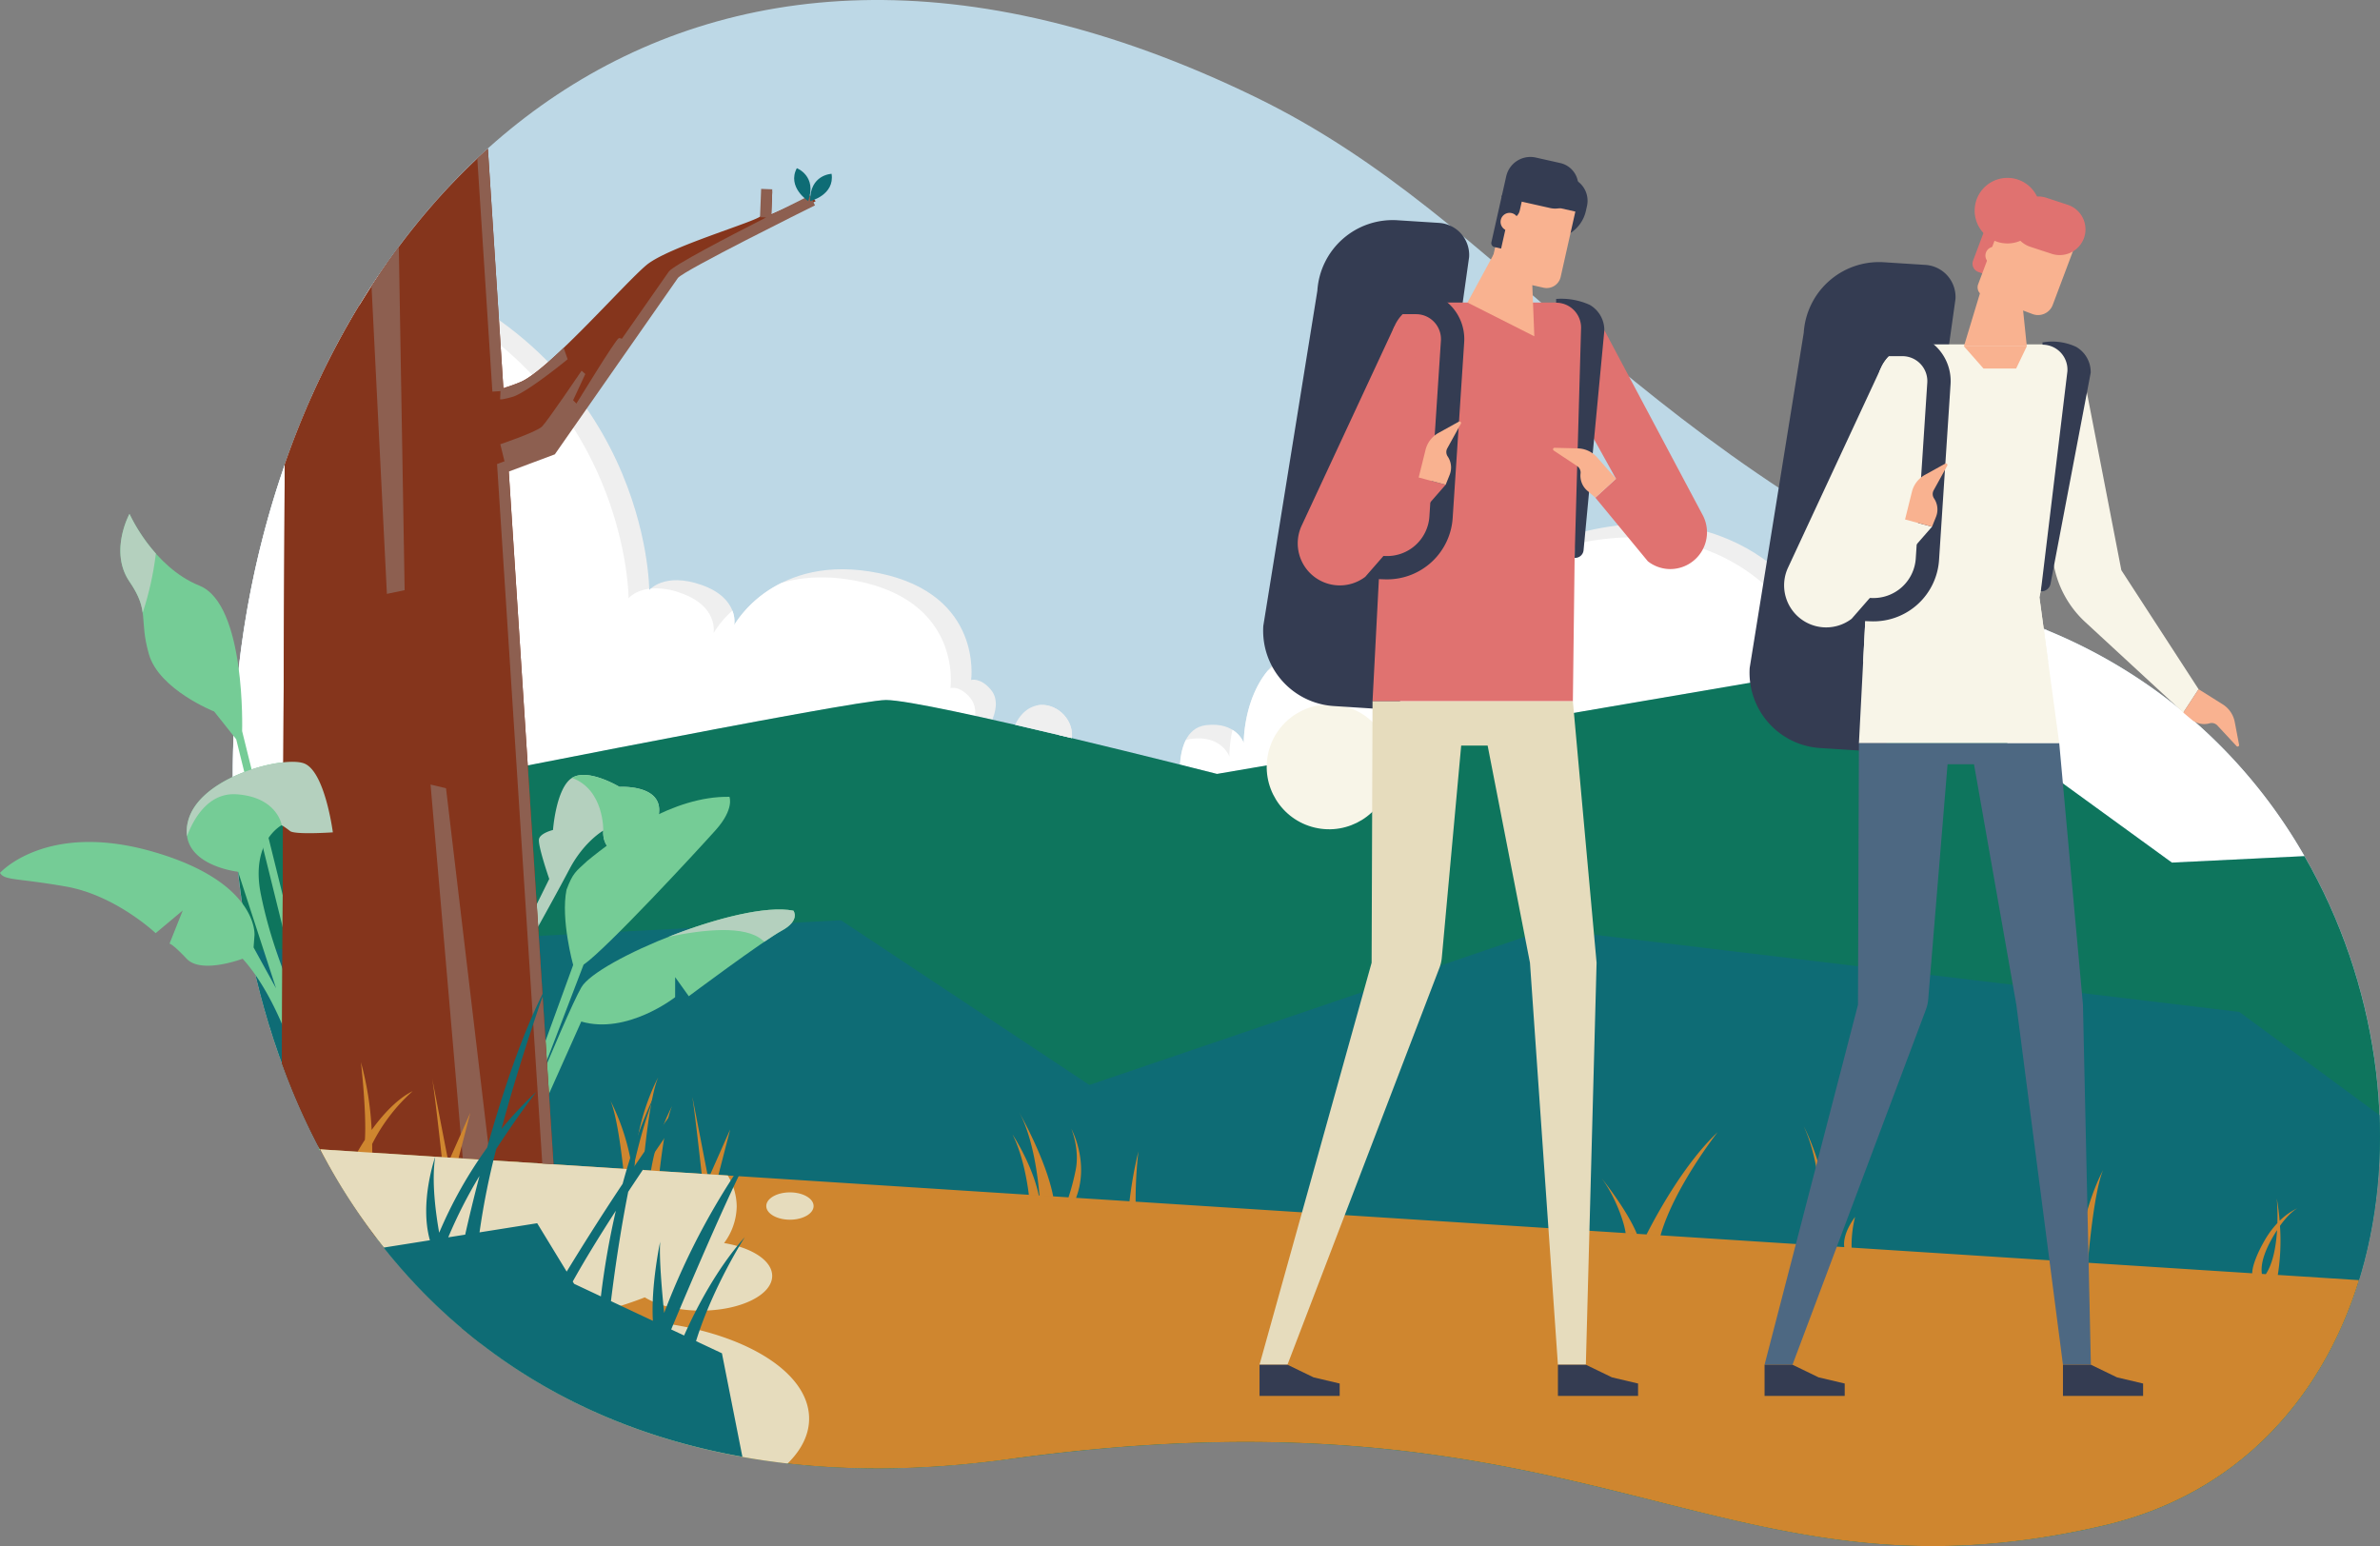 <svg xmlns="http://www.w3.org/2000/svg" width="836.245" height="543.258" viewBox="0 0 836.245 543.258">
  <rect x="0" y="0" width="836.245" height="543.258" fill="#808080" stroke="none"/>
  <g id="Group_17060" data-name="Group 17060" transform="translate(-395.743 -277.011)">
    <g id="Group_14132" data-name="Group 14132" transform="translate(395.743 277.011)">
      <path id="Path_38697" data-name="Path 38697" d="M820,789.707c207.509-28.421,249.287,54.873,384.732,23.3s128.726-252.525-19.112-314.131-188.813-143.893-279.2-187.8C498.066,112.735,396.07,847.768,820,789.707Z" transform="translate(-465.383 -277.011)" fill="#bdd8e6" fill-rule="evenodd"/>
      <path id="Path_38698" data-name="Path 38698" d="M1779.772,764.8a184.506,184.506,0,0,0-89.457-78.958c-1.873-.78-3.716-1.567-5.555-2.354a110.875,110.875,0,0,0-40.379,19.078l88.813,64.506Z" transform="translate(-970.079 -463.976)" fill="#fff" fill-rule="evenodd"/>
      <path id="Path_38699" data-name="Path 38699" d="M1906.759,857.732a197.318,197.318,0,0,0-11.289-23.021,197.2,197.2,0,0,1,11.282,23.043Z" transform="translate(-1085.572 -533.536)" fill="#c51c7a" fill-rule="evenodd"/>
      <path id="Path_38700" data-name="Path 38700" d="M1163.546,702.386c.249-4.917,1.79-12.964,9.127-13.859,10.647-1.3,13.243,6.233,13.243,6.233s-.519-35.316,31.681-35.576,40.1,16.1,40.1,16.1.744-48.079,56.536-56.5,75.527,35.725,75.527,35.725,6.233-7.79,17.918-4.933c8.922,2.181,12.812,13.265,12.664,20.65l-6.993-5.078-236.822,40.509S1171.506,704.376,1163.546,702.386Z" transform="translate(-748.909 -433.725)" fill="#efefef" fill-rule="evenodd"/>
      <path id="Path_38701" data-name="Path 38701" d="M1163.546,706.477a22.3,22.3,0,0,1,1.965-8.556,9.363,9.363,0,0,1,2.1-.5c10.647-1.3,13.243,6.232,13.243,6.232a45.861,45.861,0,0,1,1.107-9.387,9.782,9.782,0,0,1,3.957,4.583s-.214-14.8,8.371-25.31c4.448-3.232,10.365-5.4,18.246-5.462,32.2-.26,40.1,16.1,40.1,16.1a49.208,49.208,0,0,1,1.387-9.469,18.925,18.925,0,0,1,3.677,4.665,60.287,60.287,0,0,1,15.682-36.65c8.233-6.906,19.726-12.62,35.79-15.044,55.792-8.42,75.527,35.725,75.527,35.725s6.232-7.79,17.918-4.934c5.365,1.311,8.909,5.841,10.851,10.851l-.116-.084-236.822,40.509S1171.506,708.467,1163.546,706.477Z" transform="translate(-748.909 -437.817)" fill="#fff" fill-rule="evenodd"/>
      <path id="Path_38702" data-name="Path 38702" d="M814.073,608.662c.863-1.967,2.527-6.874-.419-10.429-3.765-4.544-7.011-3.506-7.011-3.506s4.285-29.992-32.329-37.523-50.9,18.177-50.9,18.177,1.817-9.349-11.426-14.023-18.437,1.818-18.437,1.818-.005-83.131-92.2-114.871c-39.74,56.609-58.433,131.59-53.276,202.725q-.21-2.894-.368-5.8c66.98-13.451,217.714-43.468,229-43.468C781.627,601.764,796.518,604.733,814.073,608.662Z" transform="translate(-465.427 -355.801)" fill="#efefef" fill-rule="evenodd"/>
      <path id="Path_38703" data-name="Path 38703" d="M739.992,564.378a40.719,40.719,0,0,0-16.57,14.739,9.966,9.966,0,0,0-.657-5.031,35.452,35.452,0,0,0-6.614,7.887s1.817-9.349-11.426-14.023a24.849,24.849,0,0,0-10.593-1.613,5.254,5.254,0,0,0-.573.574s0-.177-.009-.509c-5.1.66-7.262,3.365-7.262,3.365s-.005-80.547-87.934-113.342C561.482,511.3,543.82,582.362,547.8,650.348h0q-.04-.691-.078-1.382c66.98-13.451,217.714-43.468,229-43.468,4.335,0,16.431,2.31,31.269,5.55a8.018,8.018,0,0,0-1.6-6.225c-3.765-4.544-7.011-3.505-7.011-3.505s4.285-29.993-32.33-37.523C756.105,561.546,747.16,562.265,739.992,564.378Z" transform="translate(-465.431 -359.537)" fill="#fff" fill-rule="evenodd"/>
      <path id="Path_38704" data-name="Path 38704" d="M820.446,986.82c207.509-28.421,249.287,54.873,384.732,23.3,98.484-22.959,121.781-146.026,70.345-235.172l-46.578,2.272-98.676-71.669L893.447,746.055s-101.792-25.967-116.334-25.967c-11.284,0-162.018,30.017-229,43.468C555.126,892.875,640.247,1011.5,820.446,986.82Z" transform="translate(-465.829 -474.124)" fill="#0e755d" fill-rule="evenodd"/>
      <path id="Path_38705" data-name="Path 38705" d="M825.3,1065.122c207.509-28.421,249.287,54.873,384.732,23.3,67.17-15.659,99.352-77.887,96.715-144.159l-49.277-36.281-243.055-29.083L853.459,933.651l-87.293-57.872-207.5,10.747C581.179,996.933,666.151,1086.918,825.3,1065.122Z" transform="translate(-470.682 -552.426)" fill="#0e6c75" fill-rule="evenodd"/>
      <path id="Path_38706" data-name="Path 38706" d="M507.908,909.213s-7.927-46.4-26.918-67.335c0,0-14.475,5.5-19.64.031S455.3,836.6,455.3,836.6l4.655-11.677-9.519,7.973s-14.062-13.315-31.511-16.378-21.51-2.068-23.186-4.8c0,0,16.236-18.189,53.577-7.491s35.849,29.389,35.849,29.389l-.325,4.287,7.895,14.368L479.4,811.322s-21.561-2.362-17.558-17.855,33.262-22.91,40.668-20.247S512.7,797.473,512.7,797.473s-13.294.911-15.039-.453a31.75,31.75,0,0,0-2.923-2.07s-11.119,5.676-7.321,24.371,9.723,30.377,12.6,40.161S511.14,908.66,511.14,908.66Z" transform="translate(-395.743 -505.007)" fill="#75cc96" fill-rule="evenodd"/>
      <path id="Path_38707" data-name="Path 38707" d="M540.836,796.043l-26.083-105.48-7.739-9.746s-19.347-7.668-22.93-20.136.393-14.905-6.826-25.511,0-23.79,0-23.79,8.259,18.631,24.6,25.224S516.834,687.7,516.834,687.7L543.7,796.256Z" transform="translate(-431.762 -430.81)" fill="#75cc96" fill-rule="evenodd"/>
      <path id="Path_38708" data-name="Path 38708" d="M481.9,646.087c-.43-3.091-1.424-6.194-4.639-10.917-7.219-10.605,0-23.79,0-23.79a60.374,60.374,0,0,0,9.264,13.932A107.328,107.328,0,0,1,481.9,646.087Z" transform="translate(-431.762 -430.81)" fill="#b4d0be" fill-rule="evenodd"/>
      <g id="Group_14102" data-name="Group 14102" transform="translate(172.559 272.291)">
        <path id="Path_38709" data-name="Path 38709" d="M742.7,834.616c2.309-4.148,7.268-13.107,11.057-20.294,5.108-9.689,11.873-13.533,11.873-13.533s-.637,5.709,4.1,7.387,15.2-4.927,15.544-14.3-13.947-8.445-13.947-8.445-11.07-6.718-16.685-3.162-6.672,18.3-6.672,18.3-4.292,1.025-4.9,3.085,3.58,14.118,3.58,14.118l-7.574,15.328A39.084,39.084,0,0,1,742.7,834.616Z" transform="translate(-726.224 -781.226)" fill="#b4d0be" fill-rule="evenodd"/>
        <path id="Path_38710" data-name="Path 38710" d="M730.829,910.723l20.435-56.172s-4.444-16.014-2.338-26.441c2.268-6.021,3.259-6.367,7.259-10.1,10.28-8.464,30.179-22.9,49.987-22.549,0,0,1.8,4.253-4.817,11.665s-38.417,41.8-46.434,47.318l-21.91,57.212Z" transform="translate(-722.432 -787.769)" fill="#75cc96" fill-rule="evenodd"/>
        <path id="Path_38711" data-name="Path 38711" d="M778.89,800.789s.384-14.374-10.991-18.524c5.615-3.556,16.685,3.162,16.685,3.162s14.291-.934,13.947,8.444-10.809,15.982-15.544,14.3S778.89,800.789,778.89,800.789Z" transform="translate(-739.483 -781.226)" fill="#75cc96" fill-rule="evenodd"/>
        <path id="Path_38712" data-name="Path 38712" d="M715.279,970.53s26.151-64.949,31.741-74.461S802.9,865.48,821.5,869.187c0,0,2.531,3.389-4.121,7.019s-32.641,23.033-32.641,23.033l-4.791-6.7-.015,7.05s-16.909,13.269-32.976,8.545l-29.583,66.25Z" transform="translate(-715.279 -821.486)" fill="#75cc96" fill-rule="evenodd"/>
        <path id="Path_38713" data-name="Path 38713" d="M830.723,878.357c16.045-6.344,34.229-11.094,43.883-9.171,0,0,2.531,3.389-4.121,7.019-1.353.738-3.508,2.13-6.08,3.878-.255-.189-.51-.386-.762-.6C857.605,874.3,843.246,875.741,830.723,878.357Z" transform="translate(-768.38 -821.486)" fill="#b4d0be" fill-rule="evenodd"/>
      </g>
      <path id="Path_38714" data-name="Path 38714" d="M656.986,457.9a59.092,59.092,0,0,0,6.315-2.282c10.245-4.7,36.285-34.576,43.968-40.98s38.951-15.368,40.232-17.289S749,388.811,749,388.811h2.454l-.32,8,14.194-6.3,1.387,1.708s-45.889,22.731-48.023,25.719-42.9,61.471-42.9,61.471-7.207,2.691-17,6.358l15.833,244.847-82-5.26A222.173,222.173,0,0,0,612.2,756.181l-.11-.007a232.974,232.974,0,0,1-32.908-61.06l.987-210.307c15-43.054,39.046-81.984,71.378-111.046Z" transform="translate(-480.118 -321.513)" fill="#85351c" fill-rule="evenodd"/>
      <path id="Path_38715" data-name="Path 38715" d="M766.958,499.086C754.985,516.247,741.15,536.1,741.15,536.1s-7.207,2.691-17,6.358l0,.077-1.029-.737-1.845-7.515s12.724-4.285,14.671-6.233,13.892-19.605,13.892-19.605l1.3,1.169-4.285,9.218L748.03,520S761.792,497.4,762.9,497.015C763.585,496.771,765.568,498.074,766.958,499.086Z" transform="translate(-545.482 -378.192)" fill="#8d5f50" fill-rule="evenodd"/>
      <path id="Path_38716" data-name="Path 38716" d="M696.819,919.49l-9.609-.616L675.874,787.479l5.437,1.3Z" transform="translate(-524.595 -511.811)" fill="#8d5f50" fill-rule="evenodd"/>
      <path id="Path_38717" data-name="Path 38717" d="M637.46,451.379q4.59-7.072,9.595-13.792L649.1,558.243l-6.232,1.3Z" transform="translate(-506.925 -350.871)" fill="#8d5f50" fill-rule="evenodd"/>
      <path id="Path_38718" data-name="Path 38718" d="M634.422,774.753l-41.8-2.681a222.177,222.177,0,0,0,19.573,30.82l-.11-.007a232.975,232.975,0,0,1-32.908-61.06l.987-210.307a294.524,294.524,0,0,1,26.351-56.205c1.659,49.768,4.611,134.822,4.611,134.822a3.873,3.873,0,0,0,3.635-2.727c.779-2.727.26-14.8.26-14.8L621,591.048Z" transform="translate(-480.118 -368.223)" fill="#85351c" fill-rule="evenodd"/>
      <path id="Path_38719" data-name="Path 38719" d="M738.107,1007.353c-.578-5.272-2.5-22.564-3.375-27.649l5.4,27.779-2.023-.13Zm332.008,21.3c4.023-7.889,13.547-25.127,24.95-35.906,0,0-15.23,19.35-20.042,36.221l-4.908-.315Zm-7.361-.473c-.538-4.149-3.78-13.021-8.406-19.23,0,0,8.774,10.857,12.356,19.483l-3.95-.254ZM853.07,1014.728c-.548-4.468-2.077-13.964-5.759-21.251,0,0,7.02,10.622,9.247,21.475l-3.489-.224Zm3.735.24,4.818.309c-2.528-13.046-11.922-29.486-11.922-29.486,5,9.1,6.638,23.514,7.1,29.177Zm10.2.655L741.933,1007.6l2.075.133,4.123-15.978-7,15.794-19.851-1.274,2.057.132c.927-8.076,2.42-18.324,4.409-22.944a78.162,78.162,0,0,0-7.446,22.749l-70.307-4.51,2.7.173,4.124-15.979-7,15.794-32.143-2.063,4.684.3c.006-.76,0-1.8-.019-3.06a62.505,62.505,0,0,1,14.223-18.554c-5.669,2.808-10.77,8.616-14.409,13.633a108.97,108.97,0,0,0-3.768-23.812s2.023,17.6,1.4,27.264c-1.138,1.746-2.014,3.224-2.571,4.2l-13.135-.843c39.607,75.185,118.444,125.785,242.11,108.847,207.509-28.421,249.287,54.873,384.732,23.3,46.8-10.911,76.621-44.439,89.517-86.186l-28.528-1.831a77.034,77.034,0,0,0,.765-17.251c3.593-5.03,6.256-6.241,6.256-6.241a22.737,22.737,0,0,0-6.383,4.477c-.2-2.465-.521-5.09-.992-7.853a79.584,79.584,0,0,1,.208,8.65,32.251,32.251,0,0,0-4.336,5.834c-2.8,4.785-4.505,9.311-4.514,11.807l-57.754-3.7c.494-5.768,2.37-25.6,5.374-32.578,0,0-8.094,14.712-8.307,32.39l-.824-.053a78.225,78.225,0,0,0-7.661-24.158c2.073,4.815,3.608,15.747,4.523,23.957l-76.108-4.883a41.107,41.107,0,0,1,1.225-10.8c-3.915,5.392-4.048,9-3.8,10.63l-249-15.974a155.323,155.323,0,0,1,.975-17.633A145.351,145.351,0,0,0,888.434,1017h0l-18.775-1.2c4.8-12.591-1.678-24.289-1.678-24.289s3.012,7.063,1.558,14.438a83.353,83.353,0,0,1-2.534,9.681Zm-220.212-14.128c-.578-5.272-2.5-22.564-3.376-27.649l5.4,27.779-2.023-.13Zm482.171,30.933c1.334-5.725,4.465-23.74-3.6-41.756,0,0,11.579,22.188,7.665,42.017l-4.067-.261Zm162.687-5.3c-.333,5.382-1.336,11.52-3.946,15.483l-1.382-.088c-.33-2.109-.034-5.637,2.789-11.033.871-1.664,1.723-3.108,2.539-4.361Zm-574.185-21.1-2.933-.188c.213-17.678,8.308-32.39,8.308-32.39-3,6.98-4.881,26.811-5.374,32.578Zm-6.9-.442c-.915-8.211-2.451-19.141-4.523-23.957a78.226,78.226,0,0,1,7.661,24.159Z" transform="translate(-491.57 -594.907)" fill="#cf862f" fill-rule="evenodd"/>
      <path id="Path_38720" data-name="Path 38720" d="M769.125,1039.958c4.589,0,8.309,2.151,8.309,4.8s-3.72,4.8-8.309,4.8-8.309-2.151-8.309-4.8,3.72-4.8,8.309-4.8Zm-21.833-5.935-143.215-9.188a210.325,210.325,0,0,0,49.582,62.634c.489,0,.979.009,1.47.009,24.154,0,46.207-4.018,63-10.636,4.588,2.84,11.709,4.664,19.7,4.664,13.839,0,25.058-5.464,25.058-12.2,0-5.349-7.065-9.894-16.9-11.542a22.118,22.118,0,0,0,4.433-12.868,21.252,21.252,0,0,0-3.137-10.869Zm-86.768,59.024c12.221-5.229,28.112-8.389,45.486-8.389,38.578,0,69.852,15.578,69.852,34.8,0,5.672-2.725,11.025-7.556,15.756C724.826,1130.286,689.035,1115.172,660.524,1093.048Z" transform="translate(-491.57 -620.988)" fill="#e6dcbd" fill-rule="evenodd"/>
      <path id="Path_38721" data-name="Path 38721" d="M517.345,798.824a13.463,13.463,0,0,1,.372-5.357c4-15.494,33.261-22.91,40.668-20.247s10.188,24.253,10.188,24.253-13.294.911-15.039-.453a31.73,31.73,0,0,0-2.923-2.07s-1.516-9.8-15.748-10.846C524.553,783.346,519.4,793.288,517.345,798.824Z" transform="translate(-451.621 -505.007)" fill="#b4d0be" fill-rule="evenodd"/>
      <path id="Path_38722" data-name="Path 38722" d="M710,373.788l5.5,85.1-3.91.246q-2.641-40.961-5.3-81.921c1.225-1.154,2.453-2.3,3.7-3.428Zm99.9,15.237.039-.977-3.91-.153-.4,9.959,2.137.084c-13.8,7.027-32.654,16.874-34.18,19.011-2.2,3.083-38.34,54.921-42.517,60.913l0,0-.051.073c-1.888.705-8.246,3.081-16.42,6.143l-1.366.511q7.951,122.894,15.894,245.789l3.942.253-15.739-243.4,7.884-2.951q4.163-1.556,8.325-3.113l.347-.5h0l.136-.195c2.579-3.7,40.875-58.635,42.749-61.26,1.831-2.564,46.579-24.743,47.287-25.094.034-.033.775-.389.883-.443l-1.731-3.509-.885.441c-.249.124-5.638,2.795-12.751,6.4Z" transform="translate(-538.587 -321.526)" fill="#8d5f50" fill-rule="evenodd"/>
      <path id="Path_38813" data-name="Path 38813" d="M917.369,397.977s-7.5-4.85-3.982-11.538c0,0,7.2,2.757,3.982,11.538Zm.693.044s8.678-2.129,7.537-9.6C925.6,388.42,917.9,388.67,918.062,398.02Z" transform="translate(-633.411 -327.345)" fill="#0e6c75" fill-rule="evenodd"/>
      <path id="Path_38814" data-name="Path 38814" d="M771.4,1084.53l-7.188-36.364-9.1-4.277c5.944-19.193,17.126-36.527,17.126-36.527-9.875,11.11-17.091,25.061-21.321,34.555l-4.538-2.133c6.165-14.731,24.577-58.228,30.168-65.755a249.447,249.447,0,0,0-32.637,59.962c-.833-8.208-1.792-19.522-1.4-25.036,0,0-3.295,15.346-2.557,27.807l-14.737-6.927c1.159-9.5,3.2-24.032,6.066-38.411,20.589-31.217,45.01-64.137,45.01-64.137-14.855,15.722-30.3,36.693-43.245,55.789,2.313-10.277,5.051-19.935,8.188-26.966,0,0-6.146,11.32-11.921,32.521-7.967,11.96-14.788,22.865-19.648,30.835l-10.367-17-20.263,3.216a263.207,263.207,0,0,1,5.885-29.316c7.5-11.585,14.118-20.123,14.118-20.123a131.858,131.858,0,0,0-12.294,13.116c6.937-25.844,15.54-49.6,15.54-49.6-8.268,15.807-15.361,37.511-20.565,56.12a152.194,152.194,0,0,0-16.854,29.927c-1.22-6.859-2.747-18.227-1.389-26.713,0,0-5.651,16-1.87,29.354l-16.265,2.582c29.257,36.762,70.952,63.737,126.063,73.5Zm-49.722-56.355-9.4-4.419-.485-.8c4.1-7.381,9.373-15.958,15.14-24.883a285.378,285.378,0,0,0-5.253,30.1ZM674,1006.479l-5.955.945a165.014,165.014,0,0,1,10.975-21.558C676.84,994.206,675.138,1001.423,674,1006.479Z" transform="translate(-510.55 -572.655)" fill="#0e6c75" fill-rule="evenodd"/>
      <path id="Path_38815" data-name="Path 38815" d="M744.844,507.351a5.448,5.448,0,0,1-.619.371l.619-.371Zm-4.939-.713q-.952.865-1.873,1.675c-3.735,3.281-7.039,5.8-9.461,6.908a52.749,52.749,0,0,1-5.353,1.976l.016.245-.978.061-.977.062-.155,3.667s-.779.779,4.285-.65c3.26-.919,10.377-6.139,15.034-9.74,2.578-1.993,4.4-3.491,4.4-3.491l-1.406-4.009C742.237,504.487,741.055,505.591,739.905,506.637Z" transform="translate(-545.389 -381.116)" fill="#8d5f50" fill-rule="evenodd"/>
      <path id="Path_38816" data-name="Path 38816" d="M1076.132,747.339c1.084-10.114-13.6-17.86-19.953-4.677C1062.74,744.167,1069.5,745.757,1076.132,747.339Z" transform="translate(-699.524 -487.985)" fill="#efefef" fill-rule="evenodd"/>
      <path id="Path_38817" data-name="Path 38817" d="M1069.589,735.966a10.924,10.924,0,0,1,8.224,10.305q2.25.533,4.487,1.068C1083.062,740.23,1076.038,734.292,1069.589,735.966Z" transform="translate(-705.692 -487.985)" fill="#efefef" fill-rule="evenodd"/>
      <path id="Path_38818" data-name="Path 38818" d="M1656.591,698.209a110.413,110.413,0,0,1,38.178-12.823q-2.257-.945-4.48-1.9a109.056,109.056,0,0,0-33.864,14.554l0,0Z" transform="translate(-975.619 -463.979)" fill="#efefef" fill-rule="evenodd"/>
      <g id="Group_15268" data-name="Group 15268" transform="translate(440.64 55.149)">
        <g id="Group_15272" data-name="Group 15272" transform="translate(268.034 72.153)">
          <g id="Group_15271" data-name="Group 15271" transform="translate(0)">
            <g id="Group_15270" data-name="Group 15270">
              <g id="Group_15269" data-name="Group 15269">
                <path id="Path_44241" data-name="Path 44241" d="M999.306,288.187l-34.46-31.816A36.119,36.119,0,0,1,953.885,236.7l-13.03-67.227,22.531-4.369,14.157,73.054,27.135,41.807Z" transform="translate(-940.855 -165.104)" fill="#f8f5e8"/>
              </g>
            </g>
          </g>
        </g>
        <g id="Group_15276" data-name="Group 15276" transform="translate(103.284 56.745)">
          <g id="Group_15275" data-name="Group 15275">
            <g id="Group_15274" data-name="Group 15274">
              <g id="Group_15273" data-name="Group 15273">
                <path id="Path_44242" data-name="Path 44242" d="M907.993,246.075a12.855,12.855,0,0,1-7.9-2.728l-18.441-22.362,7.245-6.63-23.881-43.047,17.592-13.3,36.85,69.291a12.911,12.911,0,0,1-11.463,18.773Z" transform="translate(-865.015 -158.011)" fill="#e07270"/>
              </g>
            </g>
          </g>
        </g>
        <g id="Group_15279" data-name="Group 15279" transform="translate(0 187.949)">
          <g id="Group_15278" data-name="Group 15278" transform="translate(0 0)">
            <g id="Group_15277" data-name="Group 15277">
              <ellipse id="Ellipse_1821" data-name="Ellipse 1821" cx="21.926" cy="21.926" rx="21.926" ry="21.926" transform="translate(0 42.689) rotate(-76.776)" fill="#f8f5e8"/>
            </g>
          </g>
        </g>
        <g id="Group_15282" data-name="Group 15282" transform="translate(3.184 22.189)">
          <g id="Group_15281" data-name="Group 15281">
            <g id="Group_15280" data-name="Group 15280">
              <path id="Path_44243" data-name="Path 44243" d="M859.42,313.856l-15.654-1A26.519,26.519,0,0,1,818.99,284.7l18.993-117.771a26.517,26.517,0,0,1,28.154-24.773l14.607.932a11.3,11.3,0,0,1,10.56,12l-21,149.185A10.252,10.252,0,0,1,859.42,313.856Z" transform="translate(-818.936 -142.104)" fill="#343c52"/>
            </g>
          </g>
        </g>
        <g id="Group_15285" data-name="Group 15285" transform="translate(41.62 51.147)">
          <g id="Group_15284" data-name="Group 15284">
            <g id="Group_15283" data-name="Group 15283">
              <path id="Path_44244" data-name="Path 44244" d="M907.019,295.543h-70.39L843.185,169.3a13.867,13.867,0,0,1,13.866-13.866h44.294a13.866,13.866,0,0,1,13.794,15.272l-7.495,73.549Z" transform="translate(-836.629 -155.434)" fill="#e07270"/>
            </g>
          </g>
        </g>
        <g id="Group_15288" data-name="Group 15288" transform="translate(1.909 191.256)">
          <g id="Group_15287" data-name="Group 15287">
            <g id="Group_15286" data-name="Group 15286">
              <path id="Path_44245" data-name="Path 44245" d="M858.06,219.931l-.326,91.883L818.349,453.056h9.817L881.61,313.483a13.219,13.219,0,0,0,.789-3.448l6.81-74.531H898.5l14.874,76.308,9.821,141.243h9.817l3.771-141.243-8.331-91.881Z" transform="translate(-818.349 -219.931)" fill="#e6dcbd"/>
            </g>
          </g>
        </g>
        <g id="Group_15291" data-name="Group 15291" transform="translate(1.914 424.38)">
          <g id="Group_15290" data-name="Group 15290">
            <g id="Group_15289" data-name="Group 15289">
              <path id="Path_44246" data-name="Path 44246" d="M837.337,331.685l-9.174-4.439h-9.812V338.2h28.16v-4.347Z" transform="translate(-818.351 -327.246)" fill="#343c52"/>
            </g>
          </g>
        </g>
        <g id="Group_15294" data-name="Group 15294" transform="translate(106.759 424.38)">
          <g id="Group_15293" data-name="Group 15293">
            <g id="Group_15292" data-name="Group 15292">
              <path id="Path_44247" data-name="Path 44247" d="M885.6,331.685l-9.174-4.439h-9.812V338.2h28.16v-4.347Z" transform="translate(-866.615 -327.246)" fill="#343c52"/>
            </g>
          </g>
        </g>
        <g id="Group_15298" data-name="Group 15298" transform="translate(29.505 47.05)">
          <g id="Group_15297" data-name="Group 15297">
            <g id="Group_15296" data-name="Group 15296">
              <g id="Group_15295" data-name="Group 15295">
                <path id="Path_44248" data-name="Path 44248" d="M848.22,254.922c-.282,0-.565,0-.847-.015l-16.321-.576.287-8.19,16.323.576a14.889,14.889,0,0,0,15.491-14.007l4.036-61.631a8.758,8.758,0,0,0-8.742-9.335H836.932v-8.2h21.515a16.958,16.958,0,0,1,16.922,18.067l-4.036,61.629A23.084,23.084,0,0,1,848.22,254.922Z" transform="translate(-831.052 -153.548)" fill="#343c52"/>
              </g>
            </g>
          </g>
        </g>
        <g id="Group_15302" data-name="Group 15302" transform="translate(106.132 49.807)">
          <g id="Group_15301" data-name="Group 15301" transform="translate(0)">
            <g id="Group_15300" data-name="Group 15300">
              <g id="Group_15299" data-name="Group 15299">
                <path id="Path_44249" data-name="Path 44249" d="M872.819,245.877h0l2.25-80.316a8.762,8.762,0,0,0-8.744-9.335V154.9a24.284,24.284,0,0,1,11.783,2.075,10.193,10.193,0,0,1,5.14,9.124L875.96,243.2A2.962,2.962,0,0,1,872.819,245.877Z" transform="translate(-866.326 -154.817)" fill="#343c52"/>
              </g>
            </g>
          </g>
        </g>
        <g id="Group_15306" data-name="Group 15306" transform="translate(15.339 59.584)">
          <g id="Group_15305" data-name="Group 15305">
            <g id="Group_15304" data-name="Group 15304">
              <g id="Group_15303" data-name="Group 15303">
                <path id="Path_44250" data-name="Path 44250" d="M839.307,250.28a14.775,14.775,0,0,1-13.5-20.783l32.661-70.18,14.17,21.445L855.663,214.9l11.359-2.537,9.487,2.537-28.256,32.363A14.754,14.754,0,0,1,839.307,250.28Z" transform="translate(-824.531 -159.318)" fill="#e07270"/>
              </g>
            </g>
          </g>
        </g>
        <g id="Group_15309" data-name="Group 15309" transform="translate(105.046 102.196)">
          <g id="Group_15308" data-name="Group 15308" transform="translate(0)">
            <g id="Group_15307" data-name="Group 15307">
              <path id="Path_44251" data-name="Path 44251" d="M887.945,189.826l-6.617-7.5a9.352,9.352,0,0,0-6.791-3.182l-8.17-.213a.526.526,0,0,0-.3.965l8.222,5.466a2.732,2.732,0,0,1,1.2,2.589h0a6.938,6.938,0,0,0,2.37,6.061l2.841,2.442Z" transform="translate(-865.826 -178.934)" fill="#f9b290"/>
            </g>
          </g>
        </g>
        <g id="Group_15312" data-name="Group 15312" transform="translate(57.83 92.939)">
          <g id="Group_15311" data-name="Group 15311" transform="translate(0)">
            <g id="Group_15310" data-name="Group 15310">
              <path id="Path_44252" data-name="Path 44252" d="M844.091,194.362l2.411-9.7a9.347,9.347,0,0,1,4.555-5.957l7.149-3.96a.526.526,0,0,1,.715.715l-4.773,8.644a2.731,2.731,0,0,0,.128,2.852h0a6.941,6.941,0,0,1,.7,6.471l-1.395,3.476Z" transform="translate(-844.091 -174.672)" fill="#f9b290"/>
            </g>
          </g>
        </g>
        <g id="Group_15315" data-name="Group 15315" transform="translate(174.078 36.941)">
          <g id="Group_15314" data-name="Group 15314" transform="translate(0)">
            <g id="Group_15313" data-name="Group 15313">
              <path id="Path_44253" data-name="Path 44253" d="M938.088,320.649l-15.654-1A26.52,26.52,0,0,1,897.659,291.5l18.993-117.771A26.521,26.521,0,0,1,944.8,148.95l14.607.934a11.3,11.3,0,0,1,10.56,12l-21,149.185A10.255,10.255,0,0,1,938.088,320.649Z" transform="translate(-897.604 -148.895)" fill="#343c52"/>
            </g>
          </g>
        </g>
        <g id="Group_15318" data-name="Group 15318" transform="translate(212.514 65.901)">
          <g id="Group_15317" data-name="Group 15317" transform="translate(0)">
            <g id="Group_15316" data-name="Group 15316">
              <path id="Path_44254" data-name="Path 44254" d="M985.688,302.335H915.3l6.556-126.243a13.865,13.865,0,0,1,13.866-13.866h44.294A13.865,13.865,0,0,1,993.808,177.5l-15.085,73.549Z" transform="translate(-915.297 -162.226)" fill="#f8f5e8"/>
            </g>
          </g>
        </g>
        <g id="Group_15321" data-name="Group 15321" transform="translate(213.995 65.901)">
          <g id="Group_15320" data-name="Group 15320" transform="translate(0)">
            <g id="Group_15319" data-name="Group 15319">
              <path id="Path_44255" data-name="Path 44255" d="M981.015,273.8l-3.091-22.757L993.008,177.5a13.864,13.864,0,0,0-13.794-15.272H934.92a13.865,13.865,0,0,0-13.866,13.866L915.979,273.8Z" transform="translate(-915.979 -162.226)" fill="#f8f5e8"/>
            </g>
          </g>
        </g>
        <g id="Group_15324" data-name="Group 15324" transform="translate(179.361 206.011)">
          <g id="Group_15323" data-name="Group 15323">
            <g id="Group_15322" data-name="Group 15322">
              <path id="Path_44256" data-name="Path 44256" d="M933.188,226.723l-.326,91.881L900.036,445.093h9.817l46.886-124.818a13.233,13.233,0,0,0,.788-3.447l6.81-82.729h9.289L988.5,318.6l16.38,126.489h9.815L1011.909,318.6l-8.331-91.881Z" transform="translate(-900.036 -226.723)" fill="#4d6882"/>
            </g>
          </g>
        </g>
        <g id="Group_15327" data-name="Group 15327" transform="translate(179.365 424.38)">
          <g id="Group_15326" data-name="Group 15326" transform="translate(0)">
            <g id="Group_15325" data-name="Group 15325">
              <path id="Path_44257" data-name="Path 44257" d="M919.023,331.685l-9.174-4.439h-9.811V338.2H928.2v-4.347Z" transform="translate(-900.038 -327.246)" fill="#343c52"/>
            </g>
          </g>
        </g>
        <g id="Group_15330" data-name="Group 15330" transform="translate(284.21 424.38)">
          <g id="Group_15329" data-name="Group 15329" transform="translate(0)">
            <g id="Group_15328" data-name="Group 15328">
              <path id="Path_44258" data-name="Path 44258" d="M967.286,331.685l-9.174-4.439H948.3V338.2h28.16v-4.347Z" transform="translate(-948.301 -327.246)" fill="#343c52"/>
            </g>
          </g>
        </g>
        <g id="Group_15334" data-name="Group 15334" transform="translate(200.398 61.802)">
          <g id="Group_15333" data-name="Group 15333" transform="translate(0)">
            <g id="Group_15332" data-name="Group 15332">
              <g id="Group_15331" data-name="Group 15331">
                <path id="Path_44259" data-name="Path 44259" d="M926.888,261.716c-.282,0-.565,0-.847-.015l-16.321-.578.287-8.19,16.321.576A14.889,14.889,0,0,0,941.821,239.5l4.036-61.631a8.761,8.761,0,0,0-8.741-9.335H915.6v-8.2h21.515a16.961,16.961,0,0,1,16.922,18.067L950,240.038A23.087,23.087,0,0,1,926.888,261.716Z" transform="translate(-909.72 -160.339)" fill="#343c52"/>
              </g>
            </g>
          </g>
        </g>
        <g id="Group_15338" data-name="Group 15338" transform="translate(276.433 64.867)">
          <g id="Group_15337" data-name="Group 15337" transform="translate(0)">
            <g id="Group_15336" data-name="Group 15336">
              <g id="Group_15335" data-name="Group 15335">
                <path id="Path_44260" data-name="Path 44260" d="M944.721,249.5h0l9.337-77.314a8.765,8.765,0,0,0-8.744-9.335v-.8A19.765,19.765,0,0,1,957.1,163.6a10.2,10.2,0,0,1,5.14,9.126l-14.109,74.14A3.249,3.249,0,0,1,944.721,249.5Z" transform="translate(-944.721 -161.75)" fill="#343c52"/>
              </g>
            </g>
          </g>
        </g>
        <g id="Group_15342" data-name="Group 15342" transform="translate(186.233 74.336)">
          <g id="Group_15341" data-name="Group 15341">
            <g id="Group_15340" data-name="Group 15340">
              <g id="Group_15339" data-name="Group 15339">
                <path id="Path_44261" data-name="Path 44261" d="M917.975,257.074a14.775,14.775,0,0,1-13.5-20.783l32.661-70.182,14.17,21.447-16.979,34.136,11.359-2.537,9.487,2.537-28.256,32.361A14.755,14.755,0,0,1,917.975,257.074Z" transform="translate(-903.199 -166.109)" fill="#f8f5e8"/>
              </g>
            </g>
          </g>
        </g>
        <g id="Group_15345" data-name="Group 15345" transform="translate(228.723 107.693)">
          <g id="Group_15344" data-name="Group 15344" transform="translate(0)">
            <g id="Group_15343" data-name="Group 15343">
              <path id="Path_44262" data-name="Path 44262" d="M922.759,201.154l2.411-9.706a9.361,9.361,0,0,1,4.553-5.957l7.149-3.958a.527.527,0,0,1,.717.715l-4.773,8.644a2.731,2.731,0,0,0,.128,2.852h0a6.939,6.939,0,0,1,.7,6.471l-1.395,3.476Z" transform="translate(-922.759 -181.464)" fill="#f9b290"/>
            </g>
          </g>
        </g>
        <g id="Group_15348" data-name="Group 15348" transform="translate(326.486 187.013)">
          <g id="Group_15347" data-name="Group 15347" transform="translate(0)">
            <g id="Group_15346" data-name="Group 15346">
              <path id="Path_44263" data-name="Path 44263" d="M973.134,217.978l8.468,5.32a9.353,9.353,0,0,1,4.238,6.185l1.531,8.029a.525.525,0,0,1-.9.456l-6.724-7.232a2.732,2.732,0,0,0-2.75-.767h0a6.944,6.944,0,0,1-6.365-1.36l-2.87-2.409Z" transform="translate(-967.762 -217.978)" fill="#f9b290"/>
            </g>
          </g>
        </g>
        <g id="Group_15351" data-name="Group 15351" transform="translate(251.543 22.459)">
          <g id="Group_15350" data-name="Group 15350" transform="translate(0 0)">
            <g id="Group_15349" data-name="Group 15349">
              <path id="Rectangle_13737" data-name="Rectangle 13737" d="M0,0H10.412a0,0,0,0,1,0,0V18a0,0,0,0,1,0,0H3.082A3.082,3.082,0,0,1,0,14.921V0A0,0,0,0,1,0,0Z" transform="translate(6.331 0) rotate(20.589)" fill="#e07270"/>
            </g>
          </g>
        </g>
        <g id="Group_15354" data-name="Group 15354" transform="translate(253.337 18.36)">
          <g id="Group_15353" data-name="Group 15353" transform="translate(0)">
            <g id="Group_15352" data-name="Group 15352">
              <path id="Rectangle_13738" data-name="Rectangle 13738" d="M0,0H27.085a0,0,0,0,1,0,0V25.737a5.515,5.515,0,0,1-5.515,5.515H3.087A3.087,3.087,0,0,1,0,28.164V0A0,0,0,0,1,0,0Z" transform="matrix(0.936, 0.352, -0.352, 0.936, 10.989, 0)" fill="#f9b290"/>
            </g>
          </g>
        </g>
        <g id="Group_15357" data-name="Group 15357" transform="translate(256.971 31.554)">
          <g id="Group_15356" data-name="Group 15356" transform="translate(0)">
            <g id="Group_15355" data-name="Group 15355">
              <path id="Path_44264" data-name="Path 44264" d="M941.958,149.513a3.1,3.1,0,1,1-3.1-3.1A3.1,3.1,0,0,1,941.958,149.513Z" transform="translate(-935.762 -146.415)" fill="#f9b290"/>
            </g>
          </g>
        </g>
        <g id="Group_15360" data-name="Group 15360" transform="translate(253.184 7.352)">
          <g id="Group_15359" data-name="Group 15359" transform="translate(0)">
            <g id="Group_15358" data-name="Group 15358">
              <path id="Path_44265" data-name="Path 44265" d="M957.057,146.794a11.519,11.519,0,1,1-11.52-11.52A11.519,11.519,0,0,1,957.057,146.794Z" transform="translate(-934.019 -135.274)" fill="#e07270"/>
            </g>
          </g>
        </g>
        <g id="Group_15363" data-name="Group 15363" transform="translate(266.473 13.888)">
          <g id="Group_15362" data-name="Group 15362" transform="translate(0)">
            <g id="Group_15361" data-name="Group 15361">
              <path id="Path_44266" data-name="Path 44266" d="M953.9,158.428l-7.531-2.476a9.089,9.089,0,0,1-5.781-11.437h0a9.091,9.091,0,0,1,11.44-5.781l7.532,2.476a9.089,9.089,0,0,1,5.781,11.437h0A9.091,9.091,0,0,1,953.9,158.428Z" transform="translate(-940.136 -138.282)" fill="#e07270"/>
            </g>
          </g>
        </g>
        <g id="Group_15366" data-name="Group 15366" transform="translate(249.408 39.325)">
          <g id="Group_15365" data-name="Group 15365" transform="translate(0)">
            <g id="Group_15364" data-name="Group 15364">
              <path id="Path_44267" data-name="Path 44267" d="M951.567,149.992H940.514L932.281,177.2h22.1Z" transform="translate(-932.281 -149.992)" fill="#f9b290"/>
            </g>
          </g>
        </g>
        <g id="Group_15369" data-name="Group 15369" transform="translate(249.408 66.531)">
          <g id="Group_15368" data-name="Group 15368" transform="translate(0)">
            <g id="Group_15367" data-name="Group 15367">
              <path id="Path_44268" data-name="Path 44268" d="M932.281,162.516l6.875,7.807h11.475l3.752-7.807Z" transform="translate(-932.281 -162.516)" fill="#f9b290"/>
            </g>
          </g>
        </g>
        <g id="Group_15372" data-name="Group 15372" transform="translate(101.668 6.266)">
          <g id="Group_15371" data-name="Group 15371" transform="translate(0)">
            <g id="Group_15370" data-name="Group 15370">
              <path id="Path_44269" data-name="Path 44269" d="M864.271,156.917h0l4.975-22.143,3.934.884a8.447,8.447,0,0,1,6.391,10.095l-.387,1.723A12.482,12.482,0,0,1,864.271,156.917Z" transform="translate(-864.271 -134.774)" fill="#343c52"/>
            </g>
          </g>
        </g>
        <g id="Group_15375" data-name="Group 15375" transform="translate(74.971 27.228)">
          <g id="Group_15374" data-name="Group 15374" transform="translate(0)">
            <g id="Group_15373" data-name="Group 15373">
              <path id="Path_44270" data-name="Path 44270" d="M874.14,146.482l-9.161-2.058-13,23.919,23.5,11.872Z" transform="translate(-851.982 -144.424)" fill="#f9b290"/>
            </g>
          </g>
        </g>
        <g id="Group_15378" data-name="Group 15378" transform="translate(82.478 13.766)">
          <g id="Group_15377" data-name="Group 15377" transform="translate(0)">
            <g id="Group_15376" data-name="Group 15376">
              <path id="Rectangle_13739" data-name="Rectangle 13739" d="M0,0H24.746a0,0,0,0,1,0,0V23.514a5.038,5.038,0,0,1-5.038,5.038H2.821A2.821,2.821,0,0,1,0,25.732V0A0,0,0,0,1,0,0Z" transform="translate(6.26 0) rotate(12.665)" fill="#f9b290"/>
            </g>
          </g>
        </g>
        <g id="Group_15381" data-name="Group 15381" transform="translate(83.072 13.501)">
          <g id="Group_15380" data-name="Group 15380" transform="translate(0 0)">
            <g id="Group_15379" data-name="Group 15379">
              <path id="Rectangle_13740" data-name="Rectangle 13740" d="M0,0H3.816a0,0,0,0,1,0,0V18.3a0,0,0,0,1,0,0h-2.4A1.417,1.417,0,0,1,0,16.884V0A0,0,0,0,1,0,0Z" transform="translate(4.01 0) rotate(12.658)" fill="#343c52"/>
            </g>
          </g>
        </g>
        <g id="Group_15384" data-name="Group 15384" transform="translate(86.946 0)">
          <g id="Group_15383" data-name="Group 15383">
            <g id="Group_15382" data-name="Group 15382">
              <path id="Path_44271" data-name="Path 44271" d="M874.577,149.838,857.494,146l1.642-7.306a8.713,8.713,0,0,1,10.412-6.591l8.581,1.927a8.1,8.1,0,0,1,6.128,9.68h0A8.1,8.1,0,0,1,874.577,149.838Z" transform="translate(-857.494 -131.889)" fill="#343c52"/>
            </g>
          </g>
        </g>
        <g id="Group_15387" data-name="Group 15387" transform="translate(88.779 1.257)">
          <g id="Group_15386" data-name="Group 15386">
            <g id="Group_15385" data-name="Group 15385">
              <path id="Path_44272" data-name="Path 44272" d="M858.338,152.944h0l4.6-20.476,3.723.839L862.9,150.057A3.819,3.819,0,0,1,858.338,152.944Z" transform="translate(-858.338 -132.468)" fill="#343c52"/>
            </g>
          </g>
        </g>
        <g id="Group_15390" data-name="Group 15390" transform="translate(86.605 19.647)">
          <g id="Group_15389" data-name="Group 15389">
            <g id="Group_15388" data-name="Group 15388">
              <path id="Path_44273" data-name="Path 44273" d="M857.415,143.407a3.167,3.167,0,1,0,3.784-2.4A3.165,3.165,0,0,0,857.415,143.407Z" transform="translate(-857.337 -140.933)" fill="#f9b290"/>
            </g>
          </g>
        </g>
      </g>
    </g>
  </g>
</svg>
